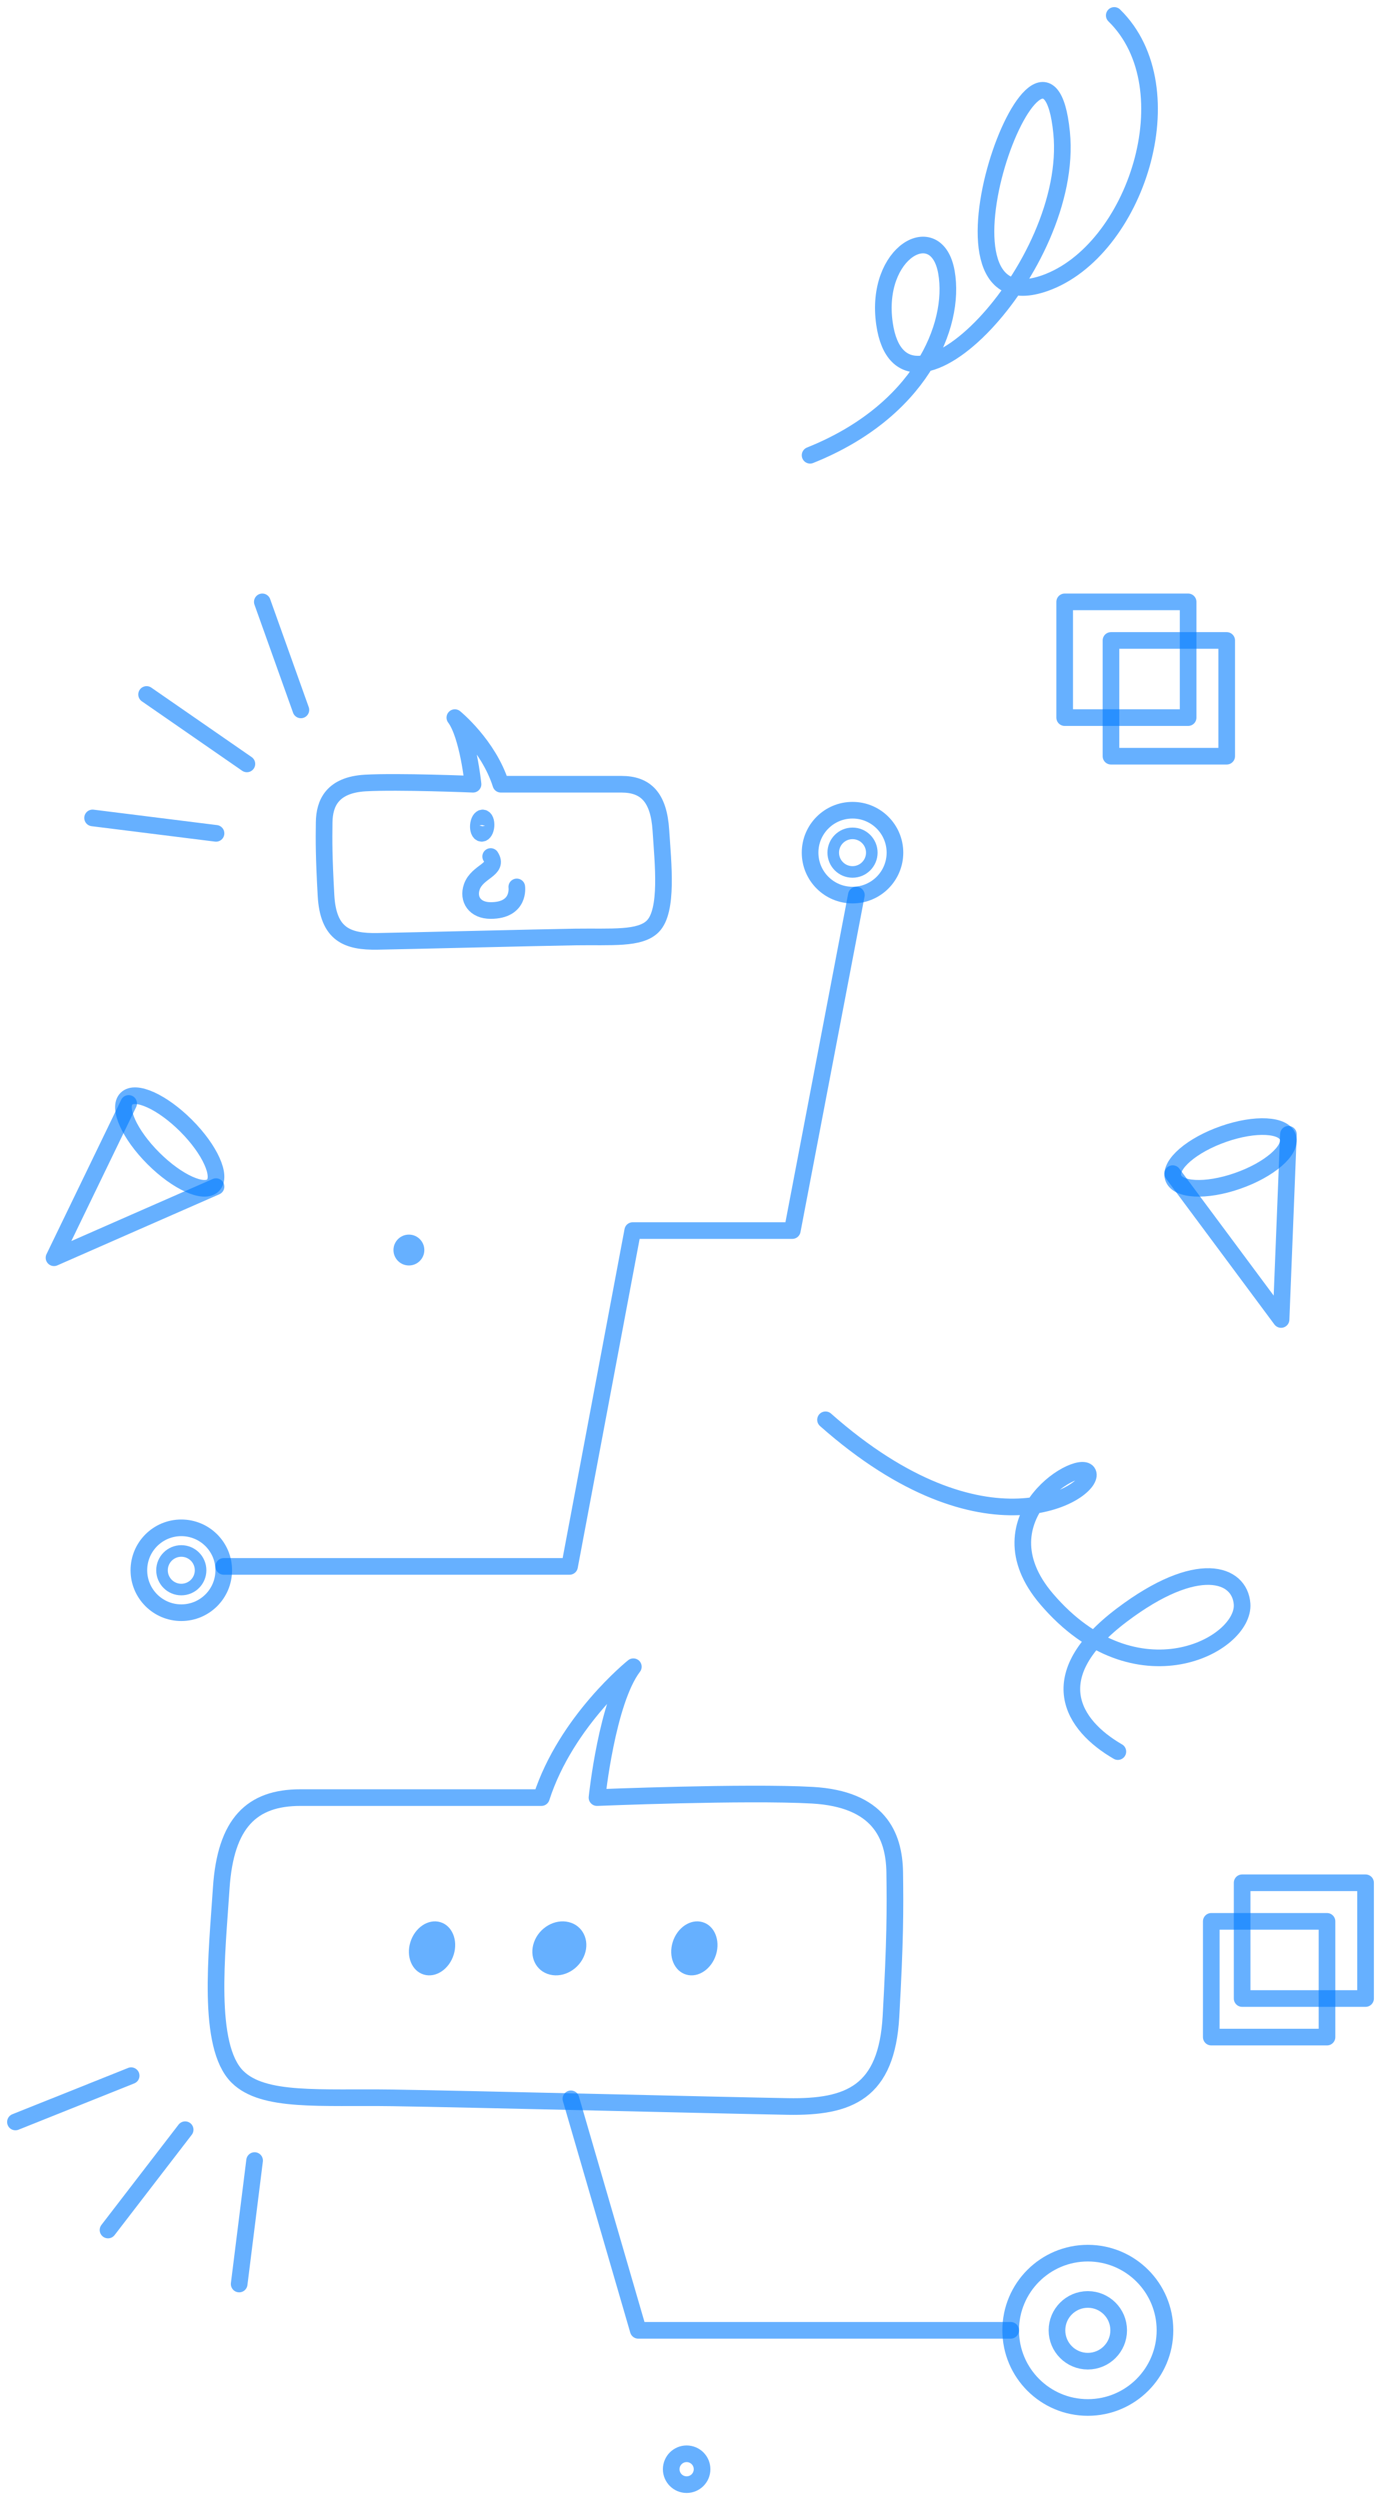 <svg width="179" height="324" viewBox="0 0 179 324" fill="none" xmlns="http://www.w3.org/2000/svg">
<path d="M77.38 232.962C77.38 232.962 78.675 220.475 82.093 216C82.093 216 73.405 222.942 70.173 232.962C63.008 232.962 45.218 232.962 38.934 232.962C32.65 232.962 29.233 236.221 28.675 244.705C28.123 253.189 26.756 265.162 30.779 269.147C34.137 272.479 41.524 271.736 50.884 271.875C60.244 272.014 94.139 272.854 102.108 272.993C110.076 273.132 114.933 271.173 115.485 261.316C116.036 251.46 116.036 247.475 115.97 242.649C115.899 237.824 113.89 233.143 105.298 232.654C96.699 232.17 77.38 232.962 77.38 232.962Z" stroke="#007BFF" stroke-opacity="0.6" stroke-width="2.157" stroke-miterlimit="10" stroke-linecap="round" stroke-linejoin="round"/>
<path d="M92.81 253.308C93.388 251.43 92.604 249.54 91.049 249.096C89.501 248.647 87.769 249.814 87.192 251.692C86.609 253.57 87.398 255.459 88.953 255.903C90.502 256.353 92.227 255.192 92.81 253.308Z" fill="#007BFF" fill-opacity="0.6"/>
<path d="M75.776 253.308C76.456 251.43 75.535 249.54 73.722 249.096C71.915 248.647 69.895 249.814 69.221 251.692C68.548 253.57 69.462 255.459 71.276 255.903C73.083 256.353 75.096 255.192 75.776 253.308Z" fill="#007BFF" fill-opacity="0.6"/>
<path d="M58.81 253.308C59.388 251.43 58.604 249.54 57.05 249.096C55.501 248.647 53.769 249.814 53.192 251.692C52.609 253.57 53.398 255.459 54.953 255.903C56.502 256.353 58.233 255.192 58.81 253.308Z" fill="#007BFF" fill-opacity="0.6"/>
<path d="M62.969 107.233C63.064 106.699 62.936 106.158 62.675 106.028C62.415 105.898 62.13 106.233 62.031 106.767C61.936 107.301 62.064 107.842 62.325 107.972C62.585 108.102 62.874 107.773 62.969 107.233Z" stroke="#007BFF" stroke-opacity="0.6" stroke-width="2.157" stroke-miterlimit="10" stroke-linecap="round" stroke-linejoin="round"/>
<path d="M61.312 101.634C61.312 101.634 60.664 95.277 58.956 93C58.956 93 63.297 96.532 64.916 101.634C68.495 101.634 77.394 101.634 80.536 101.634C83.678 101.634 85.386 103.295 85.662 107.609C85.938 111.923 86.622 118.021 84.613 120.046C82.934 121.738 79.24 121.362 74.564 121.43C69.886 121.504 52.935 121.929 48.948 121.996C44.961 122.07 42.538 121.073 42.256 116.058C41.981 111.043 41.981 109.018 42.017 106.563C42.053 104.107 43.054 101.726 47.353 101.474C51.658 101.234 61.312 101.634 61.312 101.634Z" stroke="#007BFF" stroke-opacity="0.6" stroke-width="2.157" stroke-miterlimit="10" stroke-linecap="round" stroke-linejoin="round"/>
<path d="M31 296L33 280" stroke="#007BFF" stroke-opacity="0.6" stroke-width="2.157" stroke-miterlimit="10" stroke-linecap="round" stroke-linejoin="round"/>
<path d="M14 289L24 276" stroke="#007BFF" stroke-opacity="0.6" stroke-width="2.157" stroke-miterlimit="10" stroke-linecap="round" stroke-linejoin="round"/>
<path d="M2 275L17 269" stroke="#007BFF" stroke-opacity="0.6" stroke-width="2.157" stroke-miterlimit="10" stroke-linecap="round" stroke-linejoin="round"/>
<path d="M12 106L28 108" stroke="#007BFF" stroke-opacity="0.6" stroke-width="2.157" stroke-miterlimit="10" stroke-linecap="round" stroke-linejoin="round"/>
<path d="M19 90L32 99" stroke="#007BFF" stroke-opacity="0.6" stroke-width="2.157" stroke-miterlimit="10" stroke-linecap="round" stroke-linejoin="round"/>
<path d="M34 78L39 92" stroke="#007BFF" stroke-opacity="0.6" stroke-width="2.157" stroke-miterlimit="10" stroke-linecap="round" stroke-linejoin="round"/>
<path d="M144.893 227C138.999 223.588 134.899 217.232 145.42 209.296C155.225 201.894 160.701 203.892 160.992 207.863C161.386 213.19 147.257 220.782 135.676 207.245C126.519 196.544 140.484 188.524 141.054 190.991C141.624 193.458 127.684 202.299 107 184" stroke="#007BFF" stroke-opacity="0.6" stroke-width="2.157" stroke-miterlimit="10" stroke-linecap="round" stroke-linejoin="round"/>
<path d="M141 292C135.477 292 131 296.477 131 302C131 307.523 135.477 312 141 312C146.523 312 151 307.523 151 302C151 296.477 146.523 292 141 292Z" stroke="#007BFF" stroke-opacity="0.6" stroke-width="2.157" stroke-miterlimit="10" stroke-linecap="round" stroke-linejoin="round"/>
<path d="M141 298C138.791 298 137 299.791 137 302C137 304.209 138.791 306 141 306C143.209 306 145 304.209 145 302C145 299.791 143.209 298 141 298Z" stroke="#007BFF" stroke-opacity="0.6" stroke-width="2.157" stroke-miterlimit="10" stroke-linecap="round" stroke-linejoin="round"/>
<path d="M18 203.5C18 200.46 20.461 198 23.5 198C26.539 198 29 200.46 29 203.5C29 206.54 26.539 209 23.5 209C20.461 209 18 206.533 18 203.5Z" stroke="#007BFF" stroke-opacity="0.6" stroke-width="2.157" stroke-miterlimit="10" stroke-linecap="round" stroke-linejoin="round"/>
<path d="M23.5 201C22.119 201 21 202.119 21 203.5C21 204.881 22.119 206 23.5 206C24.881 206 26 204.881 26 203.5C26 202.119 24.881 201 23.5 201Z" stroke="#007BFF" stroke-opacity="0.6" stroke-width="1.5" stroke-miterlimit="10" stroke-linecap="round" stroke-linejoin="round"/>
<path d="M110.5 108C109.119 108 108 109.119 108 110.5C108 111.881 109.119 113 110.5 113C111.881 113 113 111.881 113 110.5C113 109.119 111.881 108 110.5 108Z" stroke="#007BFF" stroke-opacity="0.6" stroke-width="1.5" stroke-miterlimit="10" stroke-linecap="round" stroke-linejoin="round"/>
<path d="M53 160C51.895 160 51 160.895 51 162C51 163.105 51.895 164 53 164C54.105 164 55 163.105 55 162C55 160.895 54.105 160 53 160Z" fill="#007BFF" fill-opacity="0.6"/>
<path d="M89 318C87.895 318 87 318.895 87 320C87 321.105 87.895 322 89 322C90.105 322 91 321.105 91 320C91 318.895 90.105 318 89 318Z" stroke="#007BFF" stroke-opacity="0.6" stroke-width="2.157" stroke-miterlimit="10" stroke-linecap="round" stroke-linejoin="round"/>
<path d="M110.5 105C107.462 105 105 107.462 105 110.5C105 113.538 107.462 116 110.5 116C113.538 116 116 113.538 116 110.5C116 107.462 113.538 105 110.5 105Z" stroke="#007BFF" stroke-opacity="0.6" stroke-width="2.157" stroke-miterlimit="10" stroke-linecap="round" stroke-linejoin="round"/>
<path d="M144.426 2C154.096 11.451 147.162 32.535 135.458 36.688C118.033 42.873 135.5 -3.855 137.602 17.186C139.329 34.524 116.922 57.712 114.645 41.956C113.298 32.618 121.416 28.13 122.672 35.267C123.904 42.267 119.175 53.331 105 59" stroke="#007BFF" stroke-opacity="0.6" stroke-width="2.157" stroke-miterlimit="10" stroke-linecap="round" stroke-linejoin="round"/>
<path d="M111 116L102.696 159.476H82.012L73.823 203H29" stroke="#007BFF" stroke-opacity="0.6" stroke-width="2.157" stroke-miterlimit="10" stroke-linecap="round" stroke-linejoin="round"/>
<path d="M131 302H82.728L74 272" stroke="#007BFF" stroke-opacity="0.6" stroke-width="2.157" stroke-miterlimit="10" stroke-linecap="round" stroke-linejoin="round"/>
<path d="M16.389 142.388C17.559 141.217 21.017 142.786 24.118 145.882C27.219 148.983 28.782 152.442 27.611 153.612C26.441 154.783 22.983 153.214 19.882 150.118C16.781 147.017 15.218 143.558 16.389 142.388Z" stroke="#007BFF" stroke-opacity="0.6" stroke-width="2.157" stroke-miterlimit="10" stroke-linecap="round" stroke-linejoin="round"/>
<path d="M28 153.784L27.203 154.133L17.497 158.389L7 163L11.841 152.997L16.31 143.759L16.676 143" stroke="#007BFF" stroke-opacity="0.6" stroke-width="2.157" stroke-miterlimit="10" stroke-linecap="round" stroke-linejoin="round"/>
<path d="M152.056 152.596C151.554 150.915 154.483 148.391 158.595 146.96C162.706 145.523 166.442 145.723 166.944 147.404C167.446 149.085 164.517 151.609 160.405 153.04C156.294 154.477 152.558 154.277 152.056 152.596Z" stroke="#007BFF" stroke-opacity="0.6" stroke-width="2.157" stroke-miterlimit="10" stroke-linecap="round" stroke-linejoin="round"/>
<path d="M167 147L166.965 147.908L166.524 159L166.047 171L159.024 161.546L152.534 152.816L152 152.098" stroke="#007BFF" stroke-opacity="0.6" stroke-width="2.157" stroke-miterlimit="10" stroke-linecap="round" stroke-linejoin="round"/>
<path d="M157 264H172V249H157V264Z" stroke="#007BFF" stroke-opacity="0.6" stroke-width="2.157" stroke-miterlimit="10" stroke-linecap="round" stroke-linejoin="round"/>
<path d="M161 259H177V244H161V259Z" stroke="#007BFF" stroke-opacity="0.6" stroke-width="2.157" stroke-miterlimit="10" stroke-linecap="round" stroke-linejoin="round"/>
<path d="M138 78V93H154V78H138Z" stroke="#007BFF" stroke-opacity="0.6" stroke-width="2.157" stroke-miterlimit="10" stroke-linecap="round" stroke-linejoin="round"/>
<path d="M144 83V98H159V83H144Z" stroke="#007BFF" stroke-opacity="0.6" stroke-width="2.157" stroke-miterlimit="10" stroke-linecap="round" stroke-linejoin="round"/>
<path d="M66.984 114.941C66.984 114.941 67.429 118 63.599 118C61.531 118 60.61 116.528 61.153 114.941C61.861 112.89 64.703 112.707 63.599 111" stroke="#007BFF" stroke-opacity="0.6" stroke-width="2.157" stroke-miterlimit="10" stroke-linecap="round" stroke-linejoin="round"/>
</svg>
